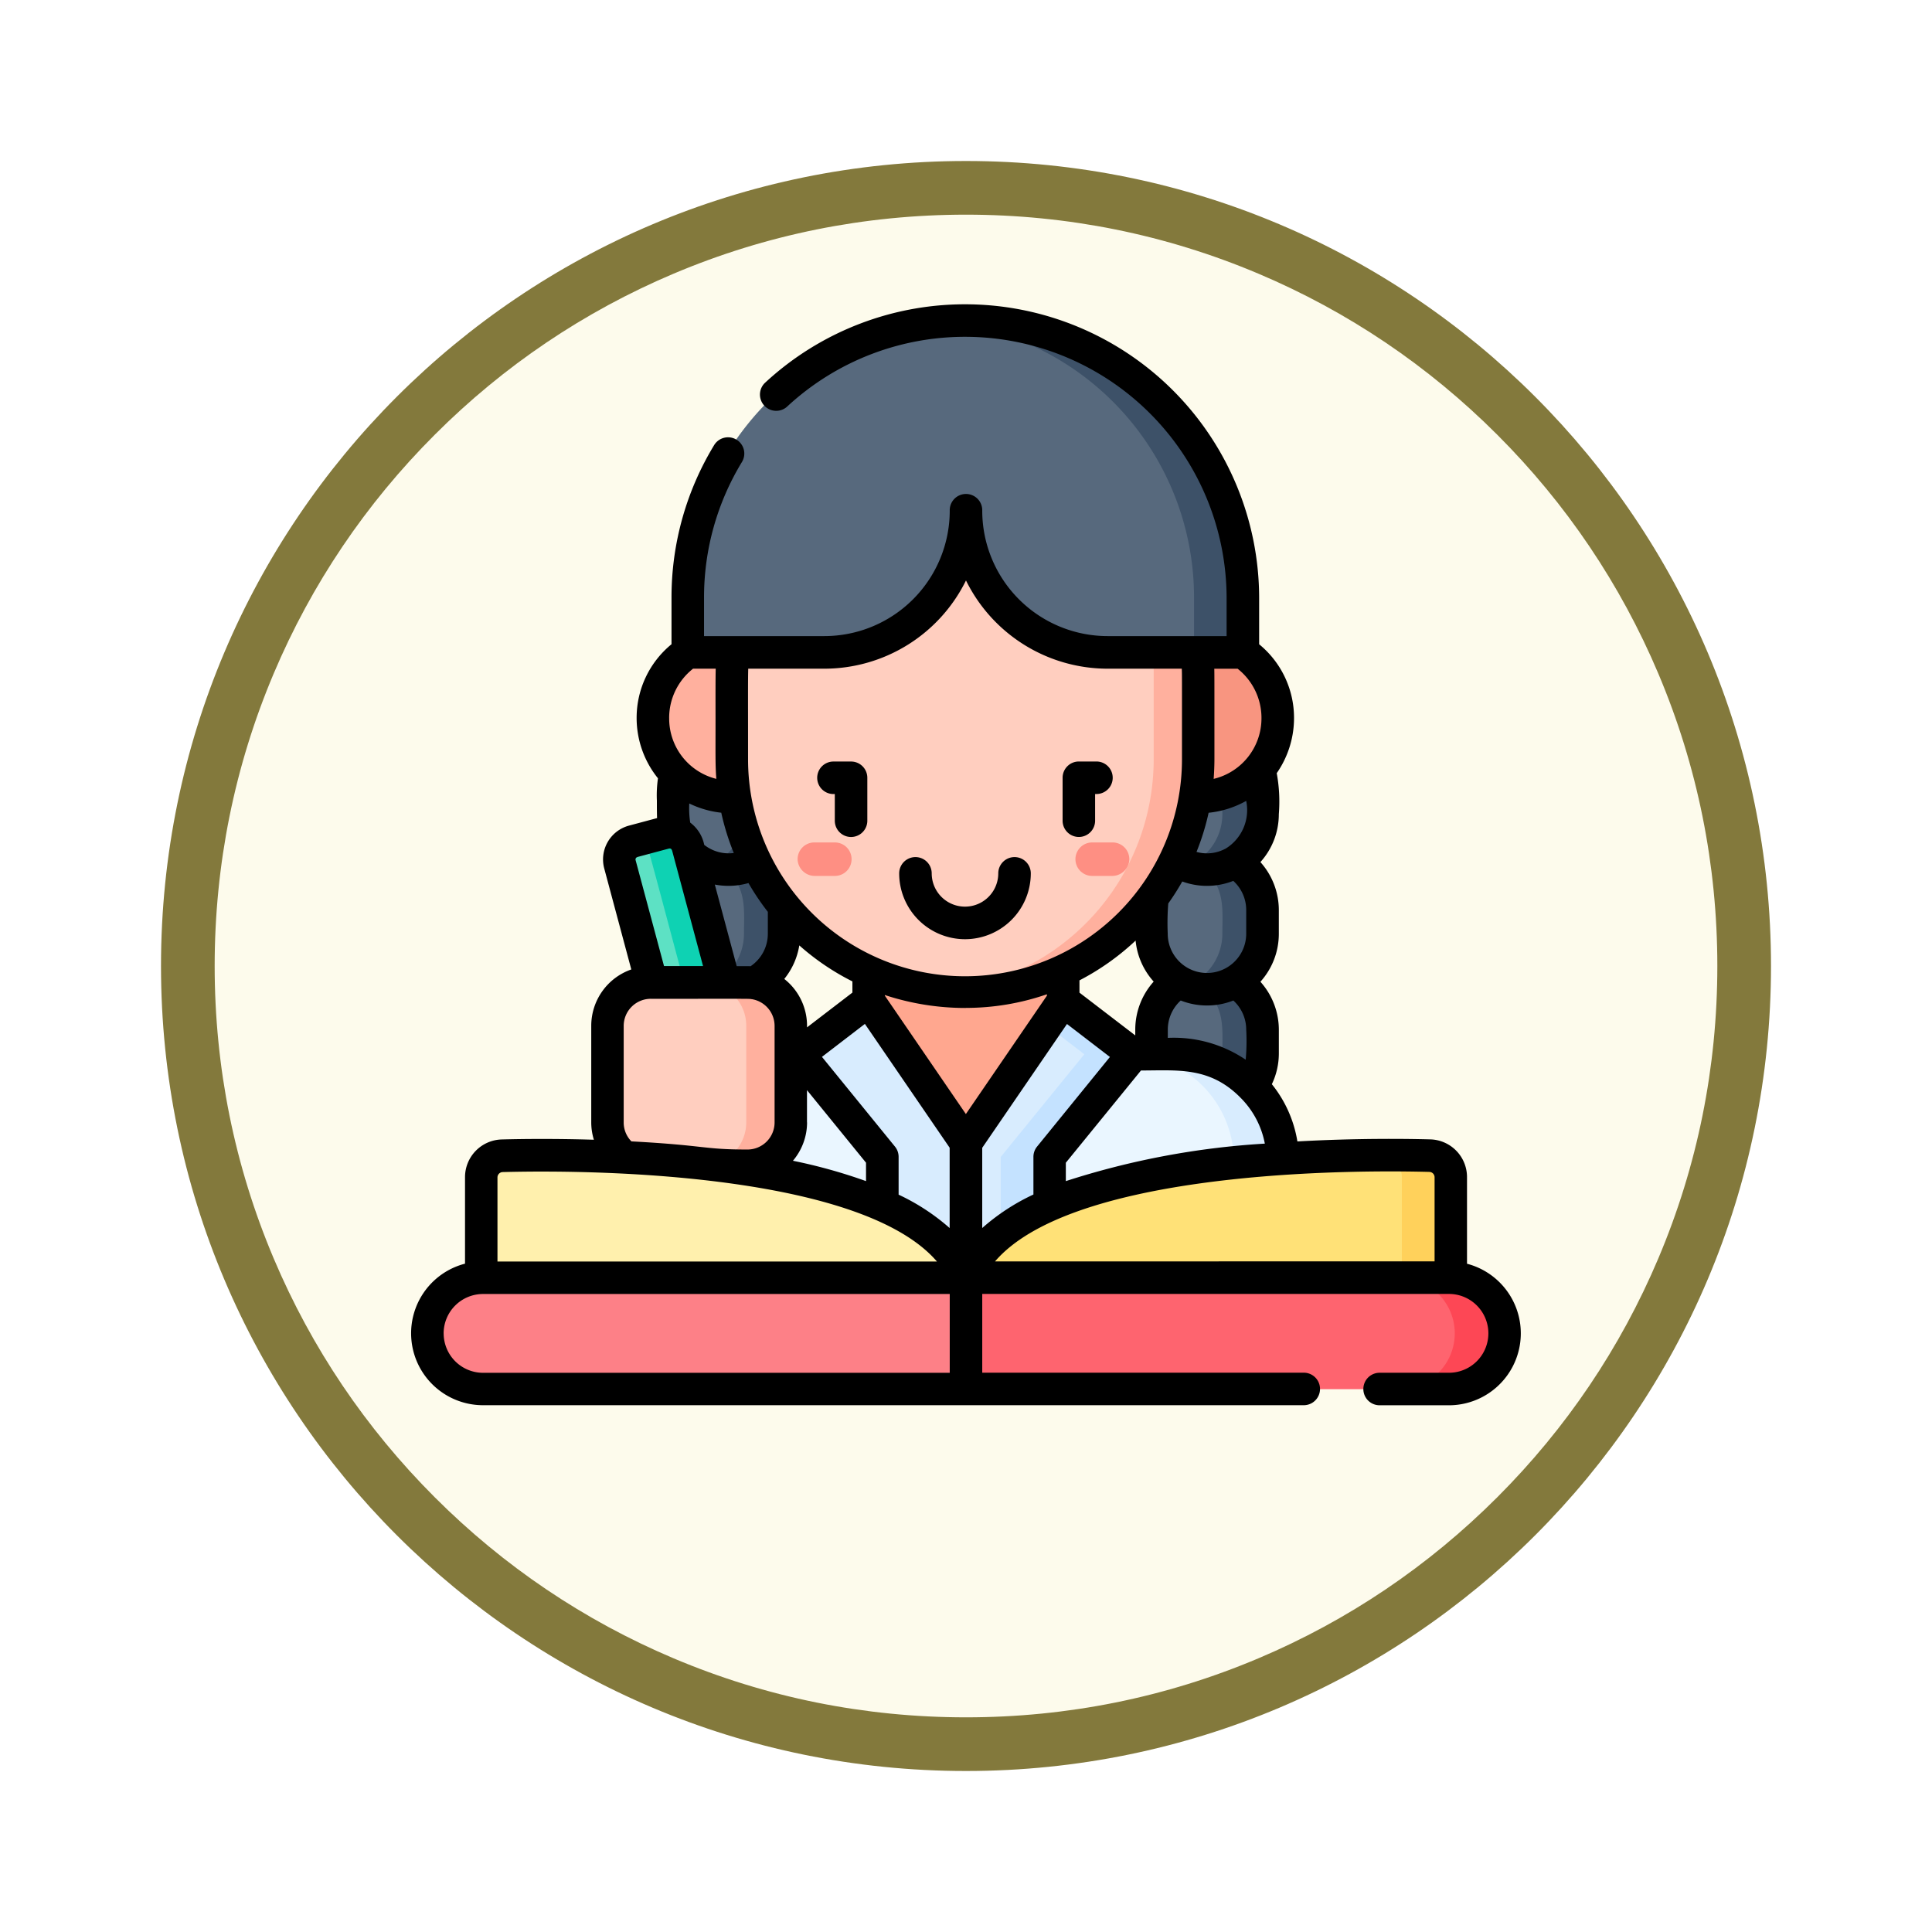 <svg xmlns="http://www.w3.org/2000/svg" xmlns:xlink="http://www.w3.org/1999/xlink" width="108" height="108" viewBox="0 0 108 108">
  <defs>
    <filter id="Path_904820" x="0" y="0" width="108" height="108" filterUnits="userSpaceOnUse">
      <feOffset dy="3" input="SourceAlpha"/>
      <feGaussianBlur stdDeviation="3" result="blur"/>
      <feFlood flood-opacity="0.161"/>
      <feComposite operator="in" in2="blur"/>
      <feComposite in="SourceGraphic"/>
    </filter>
  </defs>
  <g id="Group_1224827" data-name="Group 1224827" transform="translate(-195 -2513.131)">
    <g id="Group_1224533" data-name="Group 1224533">
      <g id="Group_1223816" data-name="Group 1223816" transform="translate(204 2519.131)">
        <g id="Group_1203798" data-name="Group 1203798">
          <g id="Group_1202437" data-name="Group 1202437" transform="translate(0 0)">
            <g id="Group_1177315" data-name="Group 1177315">
              <g id="Group_1173585" data-name="Group 1173585">
                <g id="Group_1173428" data-name="Group 1173428">
                  <g id="Group_1171958" data-name="Group 1171958">
                    <g id="Group_1167341" data-name="Group 1167341">
                      <g id="Group_1166792" data-name="Group 1166792">
                        <g transform="matrix(1, 0, 0, 1, -9, -6)" filter="url(#Path_904820)">
                          <g id="Path_904820-2" data-name="Path 904820" transform="translate(9 6)" fill="#fdfbec">
                            <path d="M 45 88.5 C 39.127 88.5 33.43 87.35 28.068 85.082 C 22.889 82.891 18.236 79.755 14.241 75.759 C 10.245 71.764 7.109 67.111 4.918 61.932 C 2.65 56.57 1.5 50.873 1.5 45 C 1.5 39.127 2.65 33.43 4.918 28.068 C 7.109 22.889 10.245 18.236 14.241 14.241 C 18.236 10.245 22.889 7.109 28.068 4.918 C 33.43 2.65 39.127 1.5 45 1.5 C 50.873 1.5 56.57 2.65 61.932 4.918 C 67.111 7.109 71.764 10.245 75.759 14.241 C 79.755 18.236 82.891 22.889 85.082 28.068 C 87.35 33.43 88.5 39.127 88.5 45 C 88.5 50.873 87.35 56.57 85.082 61.932 C 82.891 67.111 79.755 71.764 75.759 75.759 C 71.764 79.755 67.111 82.891 61.932 85.082 C 56.57 87.35 50.873 88.5 45 88.5 Z" stroke="none"/>
                            <path d="M 45 3 C 39.329 3 33.829 4.11 28.653 6.299 C 23.652 8.415 19.16 11.443 15.302 15.302 C 11.443 19.16 8.415 23.652 6.299 28.653 C 4.11 33.829 3 39.329 3 45 C 3 50.671 4.11 56.171 6.299 61.347 C 8.415 66.348 11.443 70.84 15.302 74.698 C 19.16 78.557 23.652 81.585 28.653 83.701 C 33.829 85.89 39.329 87 45 87 C 50.671 87 56.171 85.89 61.347 83.701 C 66.348 81.585 70.84 78.557 74.698 74.698 C 78.557 70.84 81.585 66.348 83.701 61.347 C 85.89 56.171 87 50.671 87 45 C 87 39.329 85.89 33.829 83.701 28.653 C 81.585 23.652 78.557 19.16 74.698 15.302 C 70.84 11.443 66.348 8.415 61.347 6.299 C 56.171 4.11 50.671 3 45 3 M 45 7.62939453125e-06 C 69.853 7.62939453125e-06 90 20.147 90 45 C 90 69.853 69.853 90 45 90 C 20.147 90 -7.62939453125e-06 69.853 -7.62939453125e-06 45 C -7.62939453125e-06 20.147 20.147 7.62939453125e-06 45 7.62939453125e-06 Z" stroke="none" fill="#83793c"/>
                          </g>
                        </g>
                      </g>
                    </g>
                  </g>
                </g>
              </g>
            </g>
          </g>
        </g>
      </g>
      <g id="estudiante_2_" data-name="estudiante (2)" transform="translate(217.981 2528.111)">
        <g id="Group_1224531" data-name="Group 1224531" transform="translate(0.842 2.938)">
          <g id="Group_1224516" data-name="Group 1224516" transform="translate(13.737 23.589)">
            <g id="Group_1224509" data-name="Group 1224509">
              <path id="Path_1211626" data-name="Path 1211626" d="M124.99,259.356a3.1,3.1,0,0,1-3.129,0,3.122,3.122,0,0,0-.421.3,13,13,0,0,1-1.026,1.639,8.138,8.138,0,0,0-.091,2.071,3.1,3.1,0,0,0,6.2,0v-1.329A3.1,3.1,0,0,0,124.99,259.356Z" transform="translate(-120.321 -252.673)" fill="#57697d"/>
              <path id="Path_1211627" data-name="Path 1211627" d="M124.99,204.2a3.1,3.1,0,0,1-3.129,0,3.122,3.122,0,0,0-.421.3,13,13,0,0,1-1.026,1.639,8.138,8.138,0,0,0-.091,2.071,3.1,3.1,0,0,0,6.2,0v-1.329A3.1,3.1,0,0,0,124.99,204.2Z" transform="translate(-120.321 -204.201)" fill="#57697d"/>
              <path id="Path_1211628" data-name="Path 1211628" d="M126.532,318.543v-1.329a3.1,3.1,0,0,0-1.538-2.678,3.1,3.1,0,0,1-3.129,0,3.113,3.113,0,0,0-1.538,2.714c0,.154,0,1.281,0,1.315a3.1,3.1,0,0,0,6.2-.021Z" transform="translate(-120.325 -301.167)" fill="#57697d"/>
              <path id="Path_1211629" data-name="Path 1211629" d="M124.99,259.356a3.1,3.1,0,0,1-3.129,0,3.122,3.122,0,0,0-.421.3,13,13,0,0,1-1.026,1.639,8.138,8.138,0,0,0-.091,2.071,3.1,3.1,0,0,0,6.2,0v-1.329A3.1,3.1,0,0,0,124.99,259.356Z" transform="translate(-120.321 -252.673)" fill="#57697d"/>
              <path id="Path_1211630" data-name="Path 1211630" d="M124.99,204.2a3.1,3.1,0,0,1-3.129,0,3.122,3.122,0,0,0-.421.3,13,13,0,0,1-1.026,1.639,8.138,8.138,0,0,0-.091,2.071,3.1,3.1,0,0,0,6.2,0v-1.329A3.1,3.1,0,0,0,124.99,204.2Z" transform="translate(-120.321 -204.201)" fill="#57697d"/>
              <path id="Path_1211631" data-name="Path 1211631" d="M126.532,318.543v-1.329a3.1,3.1,0,0,0-1.538-2.678,3.1,3.1,0,0,1-3.129,0,3.113,3.113,0,0,0-1.538,2.714c0,.154,0,1.281,0,1.315a3.1,3.1,0,0,0,6.2-.021Z" transform="translate(-120.325 -301.167)" fill="#57697d"/>
              <path id="Path_1211632" data-name="Path 1211632" d="M124.59,263.363v-1.329a3.116,3.116,0,0,0-.979-2.261,3.1,3.1,0,0,1-1.749-.418,3.112,3.112,0,0,0-.421.3,12.993,12.993,0,0,1-1.026,1.639,8.139,8.139,0,0,0-.091,2.071,3.1,3.1,0,0,0,2.093,2.933A3.032,3.032,0,0,0,124.59,263.363Z" transform="translate(-120.322 -252.673)" fill="#57697d"/>
              <path id="Path_1211633" data-name="Path 1211633" d="M123.613,204.622l0,0a3.1,3.1,0,0,1-1.748-.418,3.112,3.112,0,0,0-.421.3,13,13,0,0,1-1.026,1.639,8.137,8.137,0,0,0-.091,2.071,3.1,3.1,0,0,0,2.126,2.944,3.09,3.09,0,0,0,2.14-2.944v-1.329a3.09,3.09,0,0,0-.976-2.256Z" transform="translate(-120.322 -204.2)" fill="#57697d"/>
              <path id="Path_1211634" data-name="Path 1211634" d="M122.581,321.447a3.106,3.106,0,0,0,2.011-2.9c0-1.325.17-2.506-.977-3.586l0,0a3.1,3.1,0,0,1-1.747-.417,3.113,3.113,0,0,0-1.538,2.714c0,.154,0,1.281,0,1.315a3.1,3.1,0,0,0,2.148,2.931Z" transform="translate(-120.325 -301.166)" fill="#57697d"/>
            </g>
            <g id="Group_1224511" data-name="Group 1224511" transform="translate(2.014 0)">
              <g id="Group_1224510" data-name="Group 1224510">
                <path id="Path_1211635" data-name="Path 1211635" d="M139.6,204.2a3.094,3.094,0,0,1-1.62.422c1.146,1.08.976,2.266.976,3.585a3.1,3.1,0,0,1-2.012,2.9,3.1,3.1,0,0,0,4.193-2.9v-1.329A3.1,3.1,0,0,0,139.6,204.2Z" transform="translate(-136.941 -204.201)" fill="#3d5168"/>
              </g>
            </g>
            <g id="Group_1224513" data-name="Group 1224513" transform="translate(2.014 6.683)">
              <g id="Group_1224512" data-name="Group 1224512">
                <path id="Path_1211636" data-name="Path 1211636" d="M139.6,259.356a3.094,3.094,0,0,1-1.62.422c1.146,1.08.976,2.266.976,3.585a3.1,3.1,0,0,1-2.012,2.9,3.1,3.1,0,0,0,4.193-2.9v-1.329A3.1,3.1,0,0,0,139.6,259.356Z" transform="translate(-136.941 -259.356)" fill="#3d5168"/>
              </g>
            </g>
            <g id="Group_1224515" data-name="Group 1224515" transform="translate(2.014 13.369)">
              <g id="Group_1224514" data-name="Group 1224514">
                <path id="Path_1211637" data-name="Path 1211637" d="M139.6,314.535a3.1,3.1,0,0,1-1.621.421c1.133,1.066.977,2.222.977,3.586a3.106,3.106,0,0,1-2.012,2.9,3.1,3.1,0,0,0,4.193-2.9v-1.329A3.1,3.1,0,0,0,139.6,314.535Z" transform="translate(-136.944 -314.535)" fill="#3d5168"/>
              </g>
            </g>
          </g>
          <g id="Group_1224524" data-name="Group 1224524" transform="translate(40.483 23.589)">
            <g id="Group_1224517" data-name="Group 1224517">
              <path id="Path_1211638" data-name="Path 1211638" d="M345.724,259.356a3.1,3.1,0,0,1-3.129,0,3.124,3.124,0,0,0-.421.3,12.994,12.994,0,0,1-1.026,1.639,8.137,8.137,0,0,0-.091,2.071,3.1,3.1,0,1,0,6.2,0v-1.329A3.1,3.1,0,0,0,345.724,259.356Z" transform="translate(-341.055 -252.673)" fill="#57697d"/>
              <path id="Path_1211639" data-name="Path 1211639" d="M345.724,204.2a3.1,3.1,0,0,1-3.129,0,3.123,3.123,0,0,0-.421.3,12.994,12.994,0,0,1-1.026,1.639,8.138,8.138,0,0,0-.091,2.071,3.1,3.1,0,0,0,6.2,0v-1.329A3.1,3.1,0,0,0,345.724,204.2Z" transform="translate(-341.055 -204.201)" fill="#57697d"/>
              <path id="Path_1211640" data-name="Path 1211640" d="M347.266,318.543v-1.329a3.1,3.1,0,0,0-1.538-2.678,3.1,3.1,0,0,1-3.129,0,3.113,3.113,0,0,0-1.538,2.714c0,.154,0,1.281,0,1.315a3.1,3.1,0,0,0,6.2-.021Z" transform="translate(-341.059 -301.167)" fill="#57697d"/>
              <path id="Path_1211641" data-name="Path 1211641" d="M345.724,259.356a3.1,3.1,0,0,1-3.129,0,3.124,3.124,0,0,0-.421.3,12.994,12.994,0,0,1-1.026,1.639,8.137,8.137,0,0,0-.091,2.071,3.1,3.1,0,1,0,6.2,0v-1.329A3.1,3.1,0,0,0,345.724,259.356Z" transform="translate(-341.055 -252.673)" fill="#57697d"/>
              <path id="Path_1211642" data-name="Path 1211642" d="M345.724,204.2a3.1,3.1,0,0,1-3.129,0,3.123,3.123,0,0,0-.421.3,12.994,12.994,0,0,1-1.026,1.639,8.138,8.138,0,0,0-.091,2.071,3.1,3.1,0,0,0,6.2,0v-1.329A3.1,3.1,0,0,0,345.724,204.2Z" transform="translate(-341.055 -204.201)" fill="#57697d"/>
              <path id="Path_1211643" data-name="Path 1211643" d="M347.266,318.543v-1.329a3.1,3.1,0,0,0-1.538-2.678,3.1,3.1,0,0,1-3.129,0,3.113,3.113,0,0,0-1.538,2.714c0,.154,0,1.281,0,1.315a3.1,3.1,0,0,0,6.2-.021Z" transform="translate(-341.059 -301.167)" fill="#57697d"/>
              <path id="Path_1211644" data-name="Path 1211644" d="M345.324,263.363v-1.329a3.116,3.116,0,0,0-.979-2.261,3.1,3.1,0,0,1-1.749-.418,3.112,3.112,0,0,0-.421.3,12.991,12.991,0,0,1-1.026,1.639,8.14,8.14,0,0,0-.091,2.071,3.1,3.1,0,0,0,2.093,2.933A3.032,3.032,0,0,0,345.324,263.363Z" transform="translate(-341.056 -252.673)" fill="#57697d"/>
              <path id="Path_1211645" data-name="Path 1211645" d="M344.348,204.622l0,0a3.1,3.1,0,0,1-1.748-.418,3.107,3.107,0,0,0-.421.3,13,13,0,0,1-1.026,1.639,8.139,8.139,0,0,0-.091,2.071,2.245,2.245,0,1,0,4.266,0v-1.329A3.09,3.09,0,0,0,344.348,204.622Z" transform="translate(-341.057 -204.2)" fill="#57697d"/>
              <path id="Path_1211646" data-name="Path 1211646" d="M343.316,321.447a3.106,3.106,0,0,0,2.011-2.9c0-1.751.132-2.362-.981-3.591a3.1,3.1,0,0,1-1.747-.417,3.113,3.113,0,0,0-1.538,2.714c0,.154,0,1.281,0,1.315a3.1,3.1,0,0,0,2.148,2.931Z" transform="translate(-341.059 -301.166)" fill="#57697d"/>
            </g>
            <g id="Group_1224519" data-name="Group 1224519" transform="translate(2.014 0)">
              <g id="Group_1224518" data-name="Group 1224518">
                <path id="Path_1211647" data-name="Path 1211647" d="M360.33,204.2a3.094,3.094,0,0,1-1.62.422,3.09,3.09,0,0,1,.976,2.256v1.329a3.1,3.1,0,0,1-2.012,2.9,3.1,3.1,0,0,0,4.193-2.9v-1.329A3.1,3.1,0,0,0,360.33,204.2Z" transform="translate(-357.675 -204.201)" fill="#3d5168"/>
              </g>
            </g>
            <g id="Group_1224521" data-name="Group 1224521" transform="translate(2.014 6.683)">
              <g id="Group_1224520" data-name="Group 1224520">
                <path id="Path_1211648" data-name="Path 1211648" d="M360.33,259.356a3.093,3.093,0,0,1-1.62.422c1.146,1.08.976,2.266.976,3.585a3.1,3.1,0,0,1-2.012,2.9,3.1,3.1,0,0,0,4.193-2.9v-1.329A3.1,3.1,0,0,0,360.33,259.356Z" transform="translate(-357.675 -259.356)" fill="#3d5168"/>
              </g>
            </g>
            <g id="Group_1224523" data-name="Group 1224523" transform="translate(2.014 13.369)">
              <g id="Group_1224522" data-name="Group 1224522">
                <path id="Path_1211649" data-name="Path 1211649" d="M360.333,314.535a3.1,3.1,0,0,1-1.621.421c1.133,1.066.977,2.222.977,3.586a3.106,3.106,0,0,1-2.011,2.9,3.1,3.1,0,0,0,4.193-2.9v-1.329A3.1,3.1,0,0,0,360.333,314.535Z" transform="translate(-357.678 -314.535)" fill="#3d5168"/>
              </g>
            </g>
          </g>
          <path id="Path_1211650" data-name="Path 1211650" d="M138.713,348.02h-2.37l-4.674,5.741v4.018h-9.347v-4.018l-4.674-5.741h-2.37a5.99,5.99,0,0,0-5.992,6.076v9.534h35.419v-9.617A5.992,5.992,0,0,0,138.713,348.02Z" transform="translate(-96.886 -307.005)" fill="#eaf6ff"/>
          <path id="Path_1211651" data-name="Path 1211651" d="M138.713,348.02h-2.37l-4.674,5.741v4.018h-9.347v-4.018l-4.674-5.741h-2.37a5.99,5.99,0,0,0-5.992,6.076v9.534h35.419v-9.617A5.992,5.992,0,0,0,138.713,348.02Z" transform="translate(-96.886 -307.005)" fill="#eaf6ff"/>
          <g id="Group_1224525" data-name="Group 1224525" transform="translate(39.451 41.015)">
            <path id="Path_1211652" data-name="Path 1211652" d="M334.916,348.02h-2.37l-.006.007a5.992,5.992,0,0,1,5.7,5.985v9.617h2.666v-9.617A5.992,5.992,0,0,0,334.916,348.02Z" transform="translate(-332.54 -348.02)" fill="#d8ecfe"/>
          </g>
          <path id="Path_1211653" data-name="Path 1211653" d="M210.562,287.447v4.343L215.5,299a.606.606,0,0,0,1,0l4.939-7.214v-4.343Z" transform="translate(-185.891 -253.771)" fill="#ffa78f"/>
          <path id="Path_1211654" data-name="Path 1211654" d="M115.487,162.606h-2.536a4.407,4.407,0,0,0-1.95,3.661v.027a4.413,4.413,0,0,0,4.585,4.412h2.75v-8.1Z" transform="translate(-98.393 -144.057)" fill="#ffb09e"/>
          <path id="Path_1211655" data-name="Path 1211655" d="M339.209,162.606h-6.065v8.1h3.394a4.419,4.419,0,0,0,4.621-4.412v-.027A4.407,4.407,0,0,0,339.209,162.606Z" transform="translate(-293.62 -144.057)" fill="#f89580"/>
          <path id="Path_1211656" data-name="Path 1211656" d="M171.524,86.067h-24.06v9.274h0c-.093.889-.072.951-.072,5.975,0,7.408,6.2,12.937,12.341,12.937a12.993,12.993,0,0,0,11.794-12.937C171.524,100.64,171.524,86.721,171.524,86.067Z" transform="translate(-130.371 -76.792)" fill="#ffcebf"/>
          <path id="Path_1211657" data-name="Path 1211657" d="M187.151,330.508l-4.938-7.214-3.909,3,4.674,5.741V341.9h9.347v-9.868L197,326.29l-3.909-3-4.939,7.214A.606.606,0,0,1,187.151,330.508Z" transform="translate(-157.541 -285.275)" fill="#d8ecfe"/>
          <path id="Path_1211658" data-name="Path 1211658" d="M282.546,404.532V395.81a1.212,1.212,0,0,0-1.181-1.211c-4.846-.126-23.08-.129-25.918,6.822v3.112Z" transform="translate(-225.337 -347.915)" fill="#fff3be"/>
          <path id="Path_1211659" data-name="Path 1211659" d="M282.444,457.332h-27v-6.223h27a3.111,3.111,0,0,1,3.112,3.112h0A3.111,3.111,0,0,1,282.444,457.332Z" transform="translate(-225.336 -397.603)" fill="#fd8087"/>
          <path id="Path_1211660" data-name="Path 1211660" d="M257.04,109.713V122.1a12.993,12.993,0,0,1-11.795,12.937A13,13,0,0,0,259.463,122.1V109.713Z" transform="translate(-216.371 -97.573)" fill="#ffb09e"/>
          <path id="Path_1211661" data-name="Path 1211661" d="M141.738,10c-6.987,0-14.643,6.37-14.643,15.423v3.068h7.637a7.915,7.915,0,0,0,7.915-7.915,7.915,7.915,0,0,0,7.915,7.915h5.384V25.42A15.471,15.471,0,0,0,141.738,10Z" transform="translate(-112.537 -9.939)" fill="#57697d"/>
          <g id="Group_1224527" data-name="Group 1224527" transform="translate(28.716 0)">
            <g id="Group_1224526" data-name="Group 1224526">
              <path id="Path_1211662" data-name="Path 1211662" d="M243.942,9.577A15.471,15.471,0,0,1,258.15,25v3.068h2.666V25A15.489,15.489,0,0,0,243.942,9.577Z" transform="translate(-243.942 -9.519)" fill="#3d5168"/>
            </g>
          </g>
          <g id="Group_1224529" data-name="Group 1224529" transform="translate(32.118 38.019)">
            <g id="Group_1224528" data-name="Group 1224528">
              <path id="Path_1211663" data-name="Path 1211663" d="M275.449,323.293l-.917,1.34,2.16,1.656-4.674,5.741V341.9h2.666V332.03l4.674-5.741Z" transform="translate(-272.018 -323.293)" fill="#c4e2ff"/>
            </g>
          </g>
          <path id="Path_1211664" data-name="Path 1211664" d="M100.89,260.364c-3.566-13.308-3.264-12.5-3.633-12.8l-1.009.27a1.046,1.046,0,0,0-.74,1.281l3.173,11.844Z" transform="translate(-84.746 -218.717)" fill="#5de1c4"/>
          <path id="Path_1211665" data-name="Path 1211665" d="M110.724,259.178l2.067-.554L109.5,246.356a1.046,1.046,0,0,0-1.281-.74l-1.138.305c.249.272-.018-.522,3.526,12.7Z" transform="translate(-94.951 -216.978)" fill="#0ed2b3"/>
          <path id="Path_1211666" data-name="Path 1211666" d="M98.341,322.708v-5.4a2.423,2.423,0,0,0-2.423-2.423H92.452a2.423,2.423,0,0,0-2.423,2.423v5.4a2.423,2.423,0,0,0,2.423,2.423h3.465A2.423,2.423,0,0,0,98.341,322.708Z" transform="translate(-79.962 -277.881)" fill="#ffcebf"/>
          <path id="Path_1211667" data-name="Path 1211667" d="M137.048,314.881h-2.423a2.423,2.423,0,0,1,2.423,2.423v5.4a2.423,2.423,0,0,1-2.423,2.423h2.423a2.423,2.423,0,0,0,2.423-2.423v-5.4A2.423,2.423,0,0,0,137.048,314.881Z" transform="translate(-119.155 -277.881)" fill="#ffb09e"/>
          <path id="Path_1211668" data-name="Path 1211668" d="M278.942,394.6c-1.1-.029-1.471-.026.316-.028-6.652-.01-21.292.682-23.811,6.85v3.112h24.676v-8.723A1.212,1.212,0,0,0,278.942,394.6Z" transform="translate(-225.337 -347.916)" fill="#ffe177"/>
          <path id="Path_1211669" data-name="Path 1211669" d="M443.323,394.524c-.759-.02-5.57-.076-2.666,0a1.212,1.212,0,0,1,1.181,1.211v8.723H444.5v-8.723A1.212,1.212,0,0,0,443.323,394.524Z" transform="translate(-387.295 -347.841)" fill="#ffd15b"/>
          <path id="Path_1211670" data-name="Path 1211670" d="M280.021,457.332a3.112,3.112,0,0,0,0-6.223H255.446v6.223h24.575Z" transform="translate(-225.336 -397.603)" fill="#fe646f"/>
          <path id="Path_1211671" data-name="Path 1211671" d="M458.932,451.109h-2.666a3.112,3.112,0,0,1,0,6.223h2.666a3.111,3.111,0,0,0,3.112-3.112h0A3.111,3.111,0,0,0,458.932,451.109Z" transform="translate(-401.823 -397.603)" fill="#fd4755"/>
          <path id="Path_1211672" data-name="Path 1211672" d="M31.8,404.589v-8.723a1.212,1.212,0,0,1,1.181-1.211c4.846-.126,23.08-.129,25.918,6.822v3.112Z" transform="translate(-28.784 -347.965)" fill="#fff0ad"/>
          <path id="Path_1211673" data-name="Path 1211673" d="M37.056,457.332h-27a3.111,3.111,0,0,1-3.112-3.112h0a3.111,3.111,0,0,1,3.112-3.112h27Z" transform="translate(-6.946 -397.603)" fill="#fd8087"/>
          <g id="Group_1224530" data-name="Group 1224530" transform="translate(20.763 29.175)">
            <path id="Path_1211674" data-name="Path 1211674" d="M307.4,252.176H308.5a.962.962,0,0,0,.975-.907.936.936,0,0,0-.936-.965H307.4a.936.936,0,0,0,0,1.872Z" transform="translate(-290.932 -250.304)" fill="#fe8f83"/>
            <path id="Path_1211675" data-name="Path 1211675" d="M180.385,252.176h-1.106a.962.962,0,0,1-.975-.907.936.936,0,0,1,.936-.965h1.145a.936.936,0,0,1,0,1.872Z" transform="translate(-178.303 -250.304)" fill="#fe8f83"/>
          </g>
        </g>
        <g id="Group_1224532" data-name="Group 1224532" transform="translate(0 2.03)">
          <path id="Path_1211676" data-name="Path 1211676" d="M228.861,261.681A3.682,3.682,0,0,0,232.539,258a.909.909,0,0,0-1.818,0A1.86,1.86,0,1,1,227,258a.909.909,0,1,0-1.818,0A3.682,3.682,0,0,0,228.861,261.681Z" transform="translate(-197.898 -226.189)"/>
          <path id="Path_1211677" data-name="Path 1211677" d="M301.469,217.187a.909.909,0,0,0,.909-.909v-1.492h.075a.909.909,0,0,0,0-1.818h-.983a.909.909,0,0,0-.909.909v2.4A.909.909,0,0,0,301.469,217.187Z" transform="translate(-264.142 -187.41)"/>
          <path id="Path_1211678" data-name="Path 1211678" d="M188.3,214.787h.075v1.492a.909.909,0,0,0,1.818,0v-2.4a.909.909,0,0,0-.909-.909H188.3a.909.909,0,0,0,0,1.818Z" transform="translate(-164.69 -187.41)"/>
          <path id="Path_1211679" data-name="Path 1211679" d="M59.026,55.663V50.832a2.109,2.109,0,0,0-2.066-2.12c-1.4-.037-4.18-.067-7.416.115a6.841,6.841,0,0,0-1.428-3.2,3.981,3.981,0,0,0,.391-1.723V42.574A4.023,4.023,0,0,0,47.477,39.9a4,4,0,0,0,1.029-2.68V35.888a4.023,4.023,0,0,0-1.029-2.677,3.992,3.992,0,0,0,1.029-2.68,8.717,8.717,0,0,0-.117-2.29,5.4,5.4,0,0,0,.967-3.066v-.027a5.312,5.312,0,0,0-1.95-4.113V18.418A16.44,16.44,0,0,0,19.761,6.44.909.909,0,0,0,21,7.768a14.623,14.623,0,0,1,24.587,10.65v2.16H38.933a7.014,7.014,0,0,1-7.006-7.006.909.909,0,1,0-1.817,0A7.014,7.014,0,0,1,23.1,20.578H16.375v-2.16a14.541,14.541,0,0,1,2.114-7.564.909.909,0,1,0-1.553-.945,16.358,16.358,0,0,0-2.379,8.508v2.616a5.313,5.313,0,0,0-1.95,4.114v.027A5.366,5.366,0,0,0,13.8,28.528a6.593,6.593,0,0,0-.061,1.245c0,.4,0,.7.011.979l-1.572.421a1.957,1.957,0,0,0-1.382,2.394l1.513,5.646a3.337,3.337,0,0,0-2.239,3.147v5.4a3.3,3.3,0,0,0,.147.972c-2.233-.068-4.076-.044-5.137-.016a2.109,2.109,0,0,0-2.066,2.12v4.824a4.02,4.02,0,0,0,1.01,7.912H49.9a.909.909,0,0,0,0-1.818H31.927V57.352h26.09a2.2,2.2,0,0,1,0,4.406H54.14a.909.909,0,0,0,0,1.818h3.877a4.021,4.021,0,0,0,1.009-7.912ZM36.6,51.045V50.017l4.2-5.156c2.027,0,3.838-.227,5.555,1.512a4.918,4.918,0,0,1,1.369,2.576A44.706,44.706,0,0,0,36.6,51.045Zm-4.674,2.622c0-7.36,0,2.877,0-4.484l4.738-6.921,2.4,1.843L34.988,49.12a.909.909,0,0,0-.2.574v2.1a11.942,11.942,0,0,0-2.856,1.868Zm-4.674-1.861V49.694a.909.909,0,0,0-.2-.574L22.967,44.1l2.4-1.843,4.738,6.921c0,.4,0,4.085,0,4.491a11.967,11.967,0,0,0-2.856-1.868ZM18.8,39.028h-.6l-1.222-4.56a4.091,4.091,0,0,0,1.881-.084,13.911,13.911,0,0,0,1.082,1.608c0,.1,0,.069,0,1.225a2.186,2.186,0,0,1-.964,1.816C18.92,39.03,18.861,39.028,18.8,39.028Zm-2.414-6.778a2.052,2.052,0,0,0-.783-1.245,5.246,5.246,0,0,1-.053-1.07,5.428,5.428,0,0,0,1.788.516,13.769,13.769,0,0,0,.7,2.252,2.2,2.2,0,0,1-1.651-.454Zm5.316,5.62a13.759,13.759,0,0,0,2.967,2.011v.625l-2.537,1.945a3.333,3.333,0,0,0-1.271-2.707A3.99,3.99,0,0,0,21.7,37.871Zm9.3,3.492a13.843,13.843,0,0,0,4.526-.757l.014,0v.074l-4.53,6.617-4.53-6.617v-.036a14.412,14.412,0,0,0,4.52.723Zm14.959-.415a2.2,2.2,0,0,1,.722,1.625,11.459,11.459,0,0,1-.029,1.686A7.186,7.186,0,0,0,42.3,43.038v-.464a2.2,2.2,0,0,1,.722-1.625A4.022,4.022,0,0,0,45.967,40.948Zm.722-3.731a2.193,2.193,0,1,1-4.387,0,13.688,13.688,0,0,1,.03-1.692,13.973,13.973,0,0,0,.782-1.228,4.028,4.028,0,0,0,2.853-.034,2.2,2.2,0,0,1,.722,1.625Zm-1.178-4.745a2.172,2.172,0,0,1-1.6.172l.005-.014a13.658,13.658,0,0,0,.663-2.136c0-.013.007-.026.009-.039a5.409,5.409,0,0,0,2.1-.664A2.527,2.527,0,0,1,45.511,32.472ZM40.5,37.6a4,4,0,0,0,1.01,2.292,4.023,4.023,0,0,0-1.029,2.677V42.9l-3.119-2.391v-.686A13.973,13.973,0,0,0,40.5,37.6Zm-18.37,10.16v-1.8l3.3,4.056v1.029a29.486,29.486,0,0,0-4.085-1.138A3.328,3.328,0,0,0,22.135,47.764ZM46.2,22.4a3.5,3.5,0,0,1,1.336,2.753v.027a3.479,3.479,0,0,1-2.673,3.38c.028-.36.043-.787.043-1.093,0-4.929,0-4.752-.008-5.066h1.3ZM31.019,17.47A8.834,8.834,0,0,0,38.933,22.4h4.148c.015.366.011.037.011,5.066a12.128,12.128,0,0,1-24.256,0c0-3.328-.009-4.436.01-5.066H23.1a8.834,8.834,0,0,0,7.915-4.925ZM14.425,25.148A3.5,3.5,0,0,1,15.762,22.4h1.266c-.012.487-.012,1.241-.01,2.759,0,2.092-.016,2.622.044,3.4a3.473,3.473,0,0,1-2.636-3.377Zm-1.779,7.78,1.77-.474a.139.139,0,0,1,.132.035.313.313,0,0,1,.048.1l1.724,6.435H14.138L12.549,33.1a.137.137,0,0,1,.1-.168Zm-.327,15.9a1.5,1.5,0,0,1-.435-1.059v-5.4a1.516,1.516,0,0,1,1.557-1.515c5.725,0,5.4-.01,5.6.021h.012a1.516,1.516,0,0,1,1.266,1.492v5.4A1.516,1.516,0,0,1,18.8,49.279c-2.506,0-2.285-.231-6.483-.455ZM4.828,50.839a.3.3,0,0,1,.3-.3c6.237-.162,20.192.266,24.267,5H4.828ZM1.818,59.555a2.205,2.205,0,0,1,2.2-2.2H30.11v4.406H4.02a2.205,2.205,0,0,1-2.2-2.2Zm30.822-4.02c4.069-4.742,18.017-5.168,24.273-5.005a.3.3,0,0,1,.3.3v4.7Z" transform="translate(0 -2.03)"/>
        </g>
      </g>
    </g>
  </g>
</svg>
